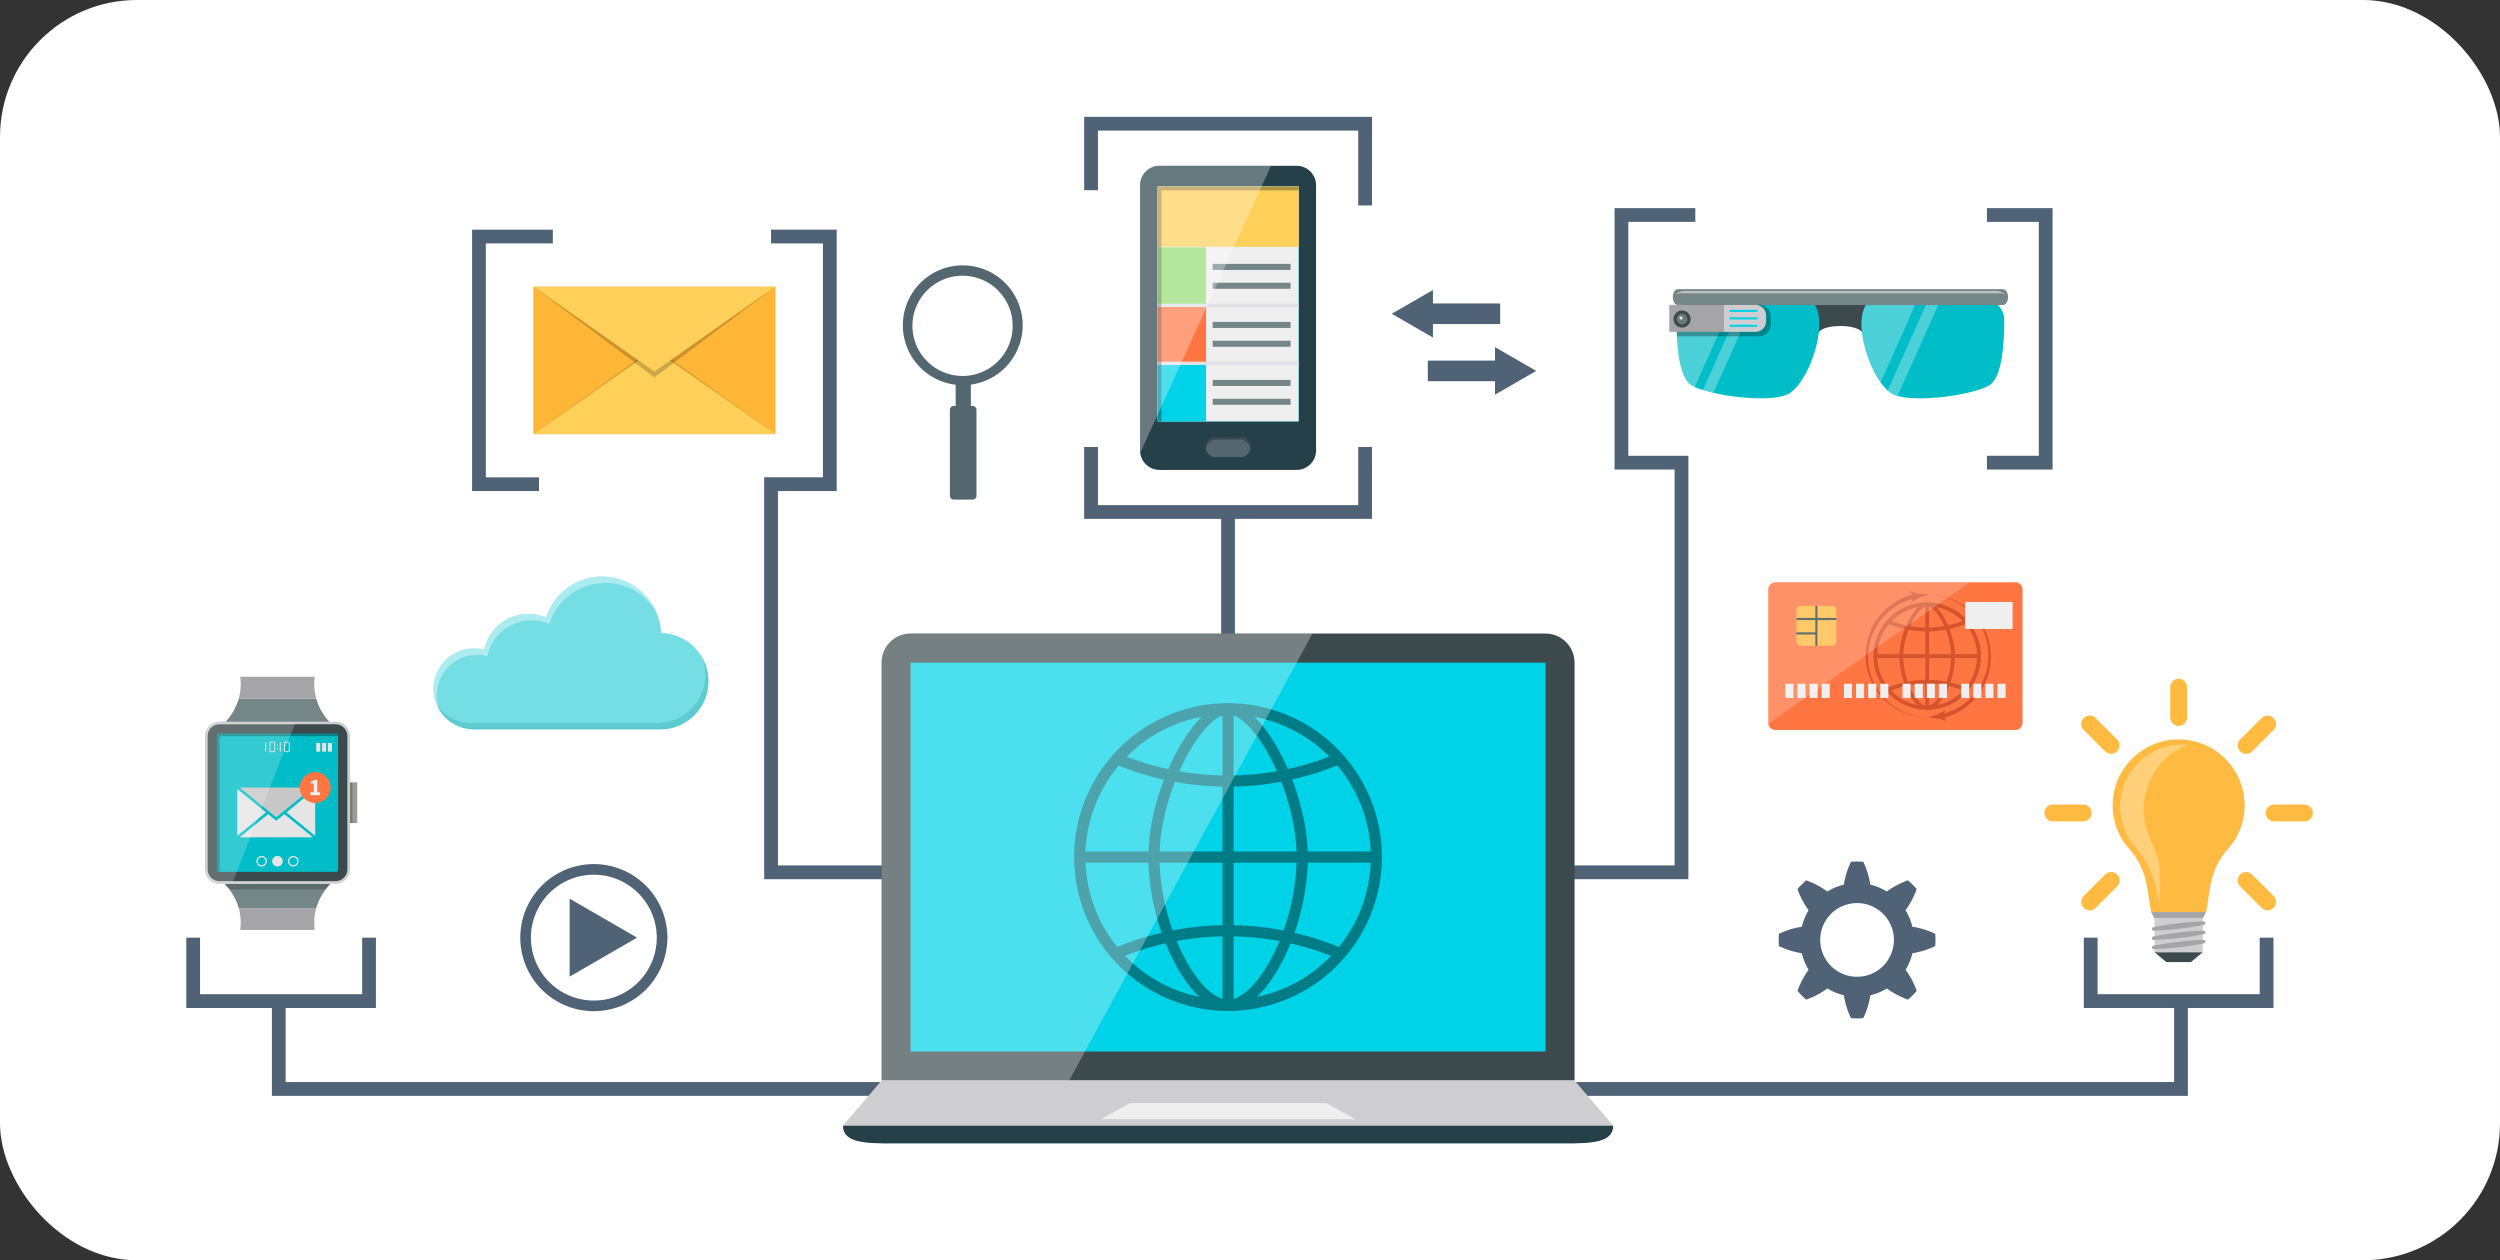 <svg xmlns="http://www.w3.org/2000/svg" xmlns:xlink="http://www.w3.org/1999/xlink" width="365" height="184" viewBox="0 0 365 184"><rect x="0" y="0" width="365" height="184" fill="#333333" stroke="none"/><defs><clipPath id="a"><rect width="310.478" height="149.884" fill="none"/></clipPath><clipPath id="c"><rect width="15.494" height="0.837" fill="none"/></clipPath><clipPath id="d"><rect width="0.535" height="5.938" fill="none"/></clipPath><clipPath id="e"><rect width="17.703" height="20.206" fill="none"/></clipPath><clipPath id="f"><rect width="12.981" height="23.283" fill="none"/></clipPath><clipPath id="g"><rect width="11.739" height="14.525" fill="none"/></clipPath><clipPath id="h"><rect width="11.666" height="14.061" fill="none"/></clipPath><clipPath id="i"><rect width="13.759" height="4.595" fill="none"/></clipPath><clipPath id="j"><rect width="39.768" height="10.622" fill="none"/></clipPath><clipPath id="k"><rect width="32.531" height="19.515" fill="none"/></clipPath><clipPath id="l"><rect width="20.592" height="34.295" fill="none"/></clipPath><clipPath id="m"><rect width="6.521" height="1.558" fill="none"/></clipPath><clipPath id="n"><rect width="19.105" height="41.878" fill="none"/></clipPath><clipPath id="o"><rect width="62.903" height="65.259" fill="none"/></clipPath><clipPath id="p"><rect width="9.805" height="23.222" fill="none"/></clipPath><clipPath id="q"><rect width="29.39" height="20.647" fill="none"/></clipPath><clipPath id="r"><rect width="35.35" height="12.662" fill="none"/></clipPath><clipPath id="s"><rect width="35.35" height="13.271" fill="none"/></clipPath></defs><g transform="translate(-877.511 -1292.023)"><rect width="365" height="184" rx="20" transform="translate(877.511 1292.023)" fill="#fff"/><g transform="translate(904.709 1309.081)"><g clip-path="url(#a)"><g transform="translate(0 0)"><g clip-path="url(#a)"><path d="M93.1,50.685V38.132a.554.554,0,0,0-.554-.555l-.266-.008-.006-3.114a8.746,8.746,0,1,0-2.218.018v3.1l-.285-.009a.557.557,0,0,0-.554.555l0,12.568a.584.584,0,0,0,.556.558l2.775-.008a.555.555,0,0,0,.554-.555m-9.357-24.81a7.318,7.318,0,1,1,7.319,7.318,7.33,7.33,0,0,1-7.319-7.318" transform="translate(22.27 4.643)" fill="#54666f"/><path d="M249.242,115.458H158.969v-2.01h88.265V101.619h2.009Z" transform="translate(42.988 27.479)" fill="#506275"/><path d="M245.759,104.6H218.07V94.331h2.01v8.255h23.67V94.331h2.009Z" transform="translate(58.97 25.508)" fill="#506275"/><path d="M101.459,115.458H9.838V101.619h2.009v11.829h89.613Z" transform="translate(2.66 27.479)" fill="#506275"/><path d="M27.688,104.6H0V94.331H2.009v8.255h23.67V94.331h2.009Z" transform="translate(0 25.508)" fill="#506275"/><path d="M145.211,48.44H103.187v-10.5H105.2v8.488H143.2V37.944h2.009Z" transform="translate(27.903 10.261)" fill="#506275"/><path d="M145.211,12.94H143.2V2.009H105.2v8.7h-2.009V0h42.024Z" transform="translate(27.903 0)" fill="#506275"/><path d="M84.681,107.8H66.414V49.121h8.577V14.974H67.419v-2.01H77V51.131H68.423v54.657H84.681Z" transform="translate(17.959 3.506)" fill="#506275"/><path d="M42.615,51.13H32.843V12.964H44.634v2.009H34.853V49.122h7.762Z" transform="translate(8.881 3.506)" fill="#506275"/><path d="M216.518,48.659h-9.581v-2.01h7.572V12.5h-7.572V10.492h9.581Z" transform="translate(55.959 2.837)" fill="#506275"/><path d="M176.2,108.466H159.411v-2.01h14.777v-57.8h-8.766V10.492h11.789V12.5h-9.781V46.649H176.2Z" transform="translate(43.107 2.837)" fill="#506275"/><rect width="2.009" height="17.792" transform="translate(151.089 57.977)" fill="#506275"/><path d="M202.519,98.97a12.2,12.2,0,0,0,3.339-1.033,10.979,10.979,0,0,0,.005-1.805,12.278,12.278,0,0,0-3.341-1.033,9.457,9.457,0,0,0-.4-1.242,9.31,9.31,0,0,0-.595-1.165,12.187,12.187,0,0,0,1.63-3.092,11,11,0,0,0-1.277-1.274,12.257,12.257,0,0,0-3.092,1.63,8.056,8.056,0,0,0-2.4-.995,12.287,12.287,0,0,0-1.033-3.341,11.238,11.238,0,0,0-1.8,0,12.423,12.423,0,0,0-1.039,3.34,9.626,9.626,0,0,0-1.237.4,9.144,9.144,0,0,0-1.165.6,12.355,12.355,0,0,0-3.092-1.63,10.985,10.985,0,0,0-1.274,1.276,12.232,12.232,0,0,0,1.629,3.092,8.643,8.643,0,0,0-.593,1.164,8.437,8.437,0,0,0-.4,1.242,12.26,12.26,0,0,0-3.342,1.032,11.254,11.254,0,0,0,0,1.8,12.252,12.252,0,0,0,3.339,1.035,8.909,8.909,0,0,0,.405,1.241,9.016,9.016,0,0,0,.591,1.164,12.377,12.377,0,0,0-1.626,3.093,11,11,0,0,0,1.274,1.277,12.236,12.236,0,0,0,3.092-1.631,8.974,8.974,0,0,0,1.165.595,8.884,8.884,0,0,0,1.237.4,12.3,12.3,0,0,0,1.037,3.34,11.108,11.108,0,0,0,1.8,0,12.43,12.43,0,0,0,1.038-3.339,8.411,8.411,0,0,0,2.4-.993,12.35,12.35,0,0,0,3.093,1.624,10.251,10.251,0,0,0,1.275-1.275,12.323,12.323,0,0,0-1.631-3.092,8.076,8.076,0,0,0,1-2.4M196.505,102a5.38,5.38,0,1,1,2.914-2.912A5.361,5.361,0,0,1,196.505,102" transform="translate(49.484 23.143)" fill="#506275"/><path d="M158.507,29.935l-6.017-3.468v1.965h-9.81V31.44h9.81v1.968Z" transform="translate(38.583 7.157)" fill="#506275"/><path d="M138.535,23.372l6.014-3.475v1.97h9.814v3.008h-9.814V26.84Z" transform="translate(37.462 5.381)" fill="#506275"/><path d="M53.9,95.542l-9.843,5.684V89.855Z" transform="translate(11.913 24.298)" fill="#506275"/><path d="M49.123,107.353A10.738,10.738,0,1,1,59.861,96.617a10.747,10.747,0,0,1-10.738,10.736m0-19.923a9.186,9.186,0,1,0,9.186,9.186,9.2,9.2,0,0,0-9.186-9.186" transform="translate(10.38 23.222)" fill="#506275"/><path d="M19.876,70.417a8.342,8.342,0,0,1-2.09-3.56H6.475a8.355,8.355,0,0,1-2.09,3.56Z" transform="translate(1.186 18.079)" fill="#758688"/><path d="M17.121,64.356H6.249a8,8,0,0,1-.219,3.177H17.342a8,8,0,0,1-.221-3.177" transform="translate(1.631 17.403)" fill="#a5a5a7"/><path d="M19.878,88.136a7.663,7.663,0,0,0-.728.837A8.458,8.458,0,0,0,17.787,91.7H6.475a8.484,8.484,0,0,0-1.363-2.723c-.107-.146-.222-.282-.343-.423s-.253-.277-.385-.414Z" transform="translate(1.186 23.833)" fill="#758688"/><path d="M17.119,94.117H6.246a7.979,7.979,0,0,0-.216-3.179H17.342a8.025,8.025,0,0,0-.222,3.179" transform="translate(1.631 24.591)" fill="#a5a5a7"/><g transform="translate(5.569 111.97)" opacity="0.2"><g clip-path="url(#c)"><path d="M19.878,88.136a7.663,7.663,0,0,0-.728.837H5.107c-.108-.146-.217-.282-.338-.423s-.253-.277-.385-.414Z" transform="translate(-4.383 -88.136)"/></g></g><rect width="1.25" height="5.938" transform="translate(23.706 97.168)" fill="#979c96"/><g transform="translate(23.719 97.168)" opacity="0.2"><g clip-path="url(#d)"><rect width="0.535" height="5.938" transform="translate(-0.001 0)"/></g></g><path d="M21.16,92.942H4.226A1.926,1.926,0,0,1,2.3,91.017V71.581a1.924,1.924,0,0,1,1.925-1.922H21.16a1.922,1.922,0,0,1,1.923,1.922V91.017a1.924,1.924,0,0,1-1.923,1.925" transform="translate(0.622 18.837)" fill="#3c4a4d"/><path d="M21.2,69.506H4.264a2.122,2.122,0,0,0-2.115,2.115V91.057a2.119,2.119,0,0,0,2.115,2.117H21.2a2.12,2.12,0,0,0,2.122-2.117V71.621A2.123,2.123,0,0,0,21.2,69.506m1.734,21.551A1.735,1.735,0,0,1,21.2,92.793H4.264a1.735,1.735,0,0,1-1.729-1.735V71.621a1.731,1.731,0,0,1,1.729-1.728H21.2a1.732,1.732,0,0,1,1.734,1.728Z" transform="translate(0.581 18.795)" fill="#ceced0"/><path d="M.3,0H17.4a.3.3,0,0,1,.3.3V19.9a.3.3,0,0,1-.3.3H.3a.3.3,0,0,1-.3-.3V.3A.3.3,0,0,1,.3,0Z" transform="translate(4.463 90.035)" fill="#00bdc7"/><g transform="translate(4.463 90.035)" opacity="0.3"><g clip-path="url(#e)"><path d="M4.283,71.254H21.217a.386.386,0,0,0-.385-.384H3.9a.386.386,0,0,0-.384.384V90.69a.387.387,0,0,0,.384.387V71.64a.387.387,0,0,1,.385-.386" transform="translate(-3.513 -70.871)"/></g></g><rect width="0.586" height="1.26" transform="translate(18.972 91.42)" fill="#e5e5e5"/><rect width="0.586" height="1.26" transform="translate(19.827 91.42)" fill="#e5e5e5"/><rect width="0.586" height="1.26" transform="translate(20.682 91.42)" fill="#e5e5e5"/><path d="M5.858,77.246v6.844l4.2-3.424Z" transform="translate(1.584 20.888)" fill="#e5e5e5"/><path d="M11.51,80.666l4.2,3.423V77.246Z" transform="translate(3.112 20.889)" fill="#e5e5e5"/><path d="M11.476,81.1l-1.183-.963L6.132,83.521H16.819l-4.161-3.388Z" transform="translate(1.658 21.669)" fill="#e5e5e5"/><path d="M10.445,80.589l.151.123.879.715.879-.715.151-.123.152-.125,4.161-3.386H6.132l4.161,3.386Z" transform="translate(1.658 20.843)" fill="#c7c7c8"/><path d="M17.553,77.559A2.254,2.254,0,1,1,15.3,75.305a2.253,2.253,0,0,1,2.254,2.254" transform="translate(3.527 20.364)" fill="#ff7643"/><path d="M15.258,78.008v-1.8H14.88a1.549,1.549,0,0,1-.549.2v.32h.417v1.278h-.483v.415h1.409v-.415Z" transform="translate(3.857 20.607)" fill="#efefef"/><path d="M9.143,71.855l-.071.071v.556l.071.072.071-.072v-.556Z" transform="translate(2.453 19.431)" fill="#e5e5e5"/><path d="M9.143,72.406l-.071.07v.558l.071.072.071-.072v-.558Z" transform="translate(2.453 19.58)" fill="#e5e5e5"/><path d="M9.629,71.855l-.072.071v.556l.072.072.069-.072v-.556Z" transform="translate(2.584 19.431)" fill="#e5e5e5"/><path d="M10.179,71.855l-.071.071v.556l.071.072.07-.072v-.556Z" transform="translate(2.733 19.431)" fill="#e5e5e5"/><path d="M9.629,72.406l-.072.07v.558l.072.072.069-.072v-.558Z" transform="translate(2.584 19.58)" fill="#e5e5e5"/><path d="M10.179,72.406l-.071.07v.558l.071.072.07-.072v-.558Z" transform="translate(2.733 19.58)" fill="#e5e5e5"/><path d="M9.614,71.87l.069.071h.558l.072-.071L10.24,71.8H9.682Z" transform="translate(2.6 19.416)" fill="#e5e5e5"/><path d="M9.614,72.972l.069.07h.558l.072-.07L10.24,72.9H9.682Z" transform="translate(2.6 19.713)" fill="#e5e5e5"/><path d="M10.814,71.855l-.07.071v.556l.07.072.069-.072v-.556Z" transform="translate(2.905 19.431)" fill="#e5e5e5"/><path d="M10.814,72.406l-.07.07v.558l.07.072.069-.072v-.558Z" transform="translate(2.905 19.58)" fill="#e5e5e5"/><path d="M11.3,71.855l-.071.071v.556l.071.072.071-.072v-.556Z" transform="translate(3.036 19.431)" fill="#e5e5e5"/><path d="M11.849,71.855l-.071.071v.556l.071.072.071-.072v-.556Z" transform="translate(3.185 19.431)" fill="#e5e5e5"/><path d="M11.3,72.406l-.071.07v.558l.071.072.071-.072v-.558Z" transform="translate(3.036 19.58)" fill="#e5e5e5"/><path d="M11.849,72.406l-.071.07v.558l.071.072.071-.072v-.558Z" transform="translate(3.185 19.58)" fill="#e5e5e5"/><path d="M11.283,71.87l.071.071h.556l.072-.071-.072-.071h-.556Z" transform="translate(3.051 19.416)" fill="#e5e5e5"/><path d="M11.283,72.972l.071.07h.556l.072-.07-.072-.071h-.556Z" transform="translate(3.051 19.713)" fill="#e5e5e5"/><rect width="0.122" height="0.122" transform="translate(13.254 91.652)" fill="#e5e5e5"/><rect width="0.122" height="0.123" transform="translate(13.254 92.195)" fill="#e5e5e5"/><path d="M10.645,84.938a.77.77,0,1,0,.769.771.772.772,0,0,0-.769-.771" transform="translate(2.67 22.969)" fill="#e5e5e5"/><path d="M8.826,84.938a.759.759,0,0,0-.723.526.673.673,0,0,0-.044.246.77.77,0,0,0,1.479.3.882.882,0,0,0,.06-.3.77.77,0,0,0-.771-.772m0,1.352a.58.58,0,0,1-.578-.579.417.417,0,0,1,.028-.164.566.566,0,0,1,.55-.414.579.579,0,0,1,.578.578.5.5,0,0,1-.06.246.568.568,0,0,1-.518.333" transform="translate(2.179 22.969)" fill="#e5e5e5"/><path d="M12.464,84.938a.771.771,0,1,0,.767.772.77.77,0,0,0-.767-.772m0,1.352a.579.579,0,1,1,.573-.579.58.58,0,0,1-.573.579" transform="translate(3.162 22.969)" fill="#e5e5e5"/><g transform="translate(2.923 88.495)" opacity="0.2"><g clip-path="url(#f)"><path d="M4.226,69.659A1.924,1.924,0,0,0,2.3,71.582V91.017a1.926,1.926,0,0,0,1.925,1.925H6.135l9.147-23.283Z" transform="translate(-2.301 -69.659)" fill="#fff"/></g></g><path d="M185.416,20.1l2.059,6.44.776-.588c.856-1.132,5.367-1.132,6.224,0l.775.588,2.059-6.44Z" transform="translate(50.139 5.435)" fill="#3c4a4d"/><path d="M194.758,20.887c3.67-.55,14.836,0,14.836,0s3.767,0,3.767,3.28-.263,7.352-1.706,9.061S199.4,36.5,196.819,34.75c-3.537-2.391-6.5-13.2-2.062-13.863" transform="translate(52.061 5.582)" fill="#00bdc7"/><g transform="translate(244.585 26.224)" opacity="0.3"><g clip-path="url(#g)"><path d="M194.758,20.887c-3.779.564-2.193,8.483.548,12.3l5.608-12.542a48.967,48.967,0,0,0-6.155.243" transform="translate(-192.524 -20.642)" fill="#fff"/><path d="M201.657,20.658l-6.13,13.71a4.65,4.65,0,0,0,.48.377,3.233,3.233,0,0,0,.973.418l6.469-14.47c-.582-.014-1.184-.028-1.793-.036" transform="translate(-191.712 -20.638)" fill="#fff"/></g></g><path d="M187.81,34.75c-2.579,1.747-13.389.183-14.832-1.522-1.118-1.324-1.528-4.068-1.657-6.762-.037-.781-.051-1.561-.051-2.3a2.911,2.911,0,0,1,.963-2.3,4.762,4.762,0,0,1,2.8-.983s11.167-.548,14.835,0c4.44.664,1.474,11.472-2.062,13.863" transform="translate(46.314 5.582)" fill="#00bdc7"/><g transform="translate(217.584 26.233)" opacity="0.3"><g clip-path="url(#h)"><path d="M175.037,20.872s-3.767,0-3.767,3.28.262,7.352,1.707,9.061a2.813,2.813,0,0,0,.952.63L179.8,20.7c-2.672.071-4.768.175-4.768.175" transform="translate(-171.27 -20.636)" fill="#fff"/><path d="M180.384,20.676,174.294,34.3c.465.146.985.282,1.54.41l6.285-14.062c-.583.006-1.165.017-1.734.027" transform="translate(-170.452 -20.649)" fill="#fff"/></g></g><path d="M218.981,22.122h-47.35c-1.062,0-1.062-2.32,0-2.32h47.35c1.061,0,1.061,2.32,0,2.32" transform="translate(46.196 5.355)" fill="#758688"/><path d="M171.983,20.361h46.464a3.013,3.013,0,0,1,.807.108,2.366,2.366,0,0,0-1.49-.464h-45.1a2.368,2.368,0,0,0-1.489.464,3.022,3.022,0,0,1,.808-.108" transform="translate(46.288 5.41)" fill="#bdbec2"/><g transform="translate(217.584 27.452)" opacity="0.3"><g clip-path="url(#i)"><path d="M185.028,23.424v.966A1.729,1.729,0,0,1,183.4,26.2H171.321c-.036-.781-.05-1.561-.05-2.3a2.907,2.907,0,0,1,.963-2.3H183.4a1.73,1.73,0,0,1,1.629,1.815" transform="translate(-171.27 -21.609)"/></g></g><rect width="7.978" height="3.94" transform="translate(216.518 27.451)" fill="#a5a5a7"/><path d="M181.314,21.609h-4.6v3.94h4.6a1.554,1.554,0,0,0,1.554-1.555v-.828a1.554,1.554,0,0,0-1.554-1.556" transform="translate(47.785 5.843)" fill="#ceced0"/><path d="M173.406,23.507a1.243,1.243,0,1,1-1.244-1.245,1.244,1.244,0,0,1,1.244,1.245" transform="translate(46.219 6.02)" fill="#3c4a4d"/><path d="M172.841,23.407a.778.778,0,1,1-.776-.777.776.776,0,0,1,.776.777" transform="translate(46.318 6.119)" fill="#69797a"/><path d="M172.058,23.168a.233.233,0,1,1-.233-.234.234.234,0,0,1,.233.234" transform="translate(46.401 6.202)" fill="#e5e5e5"/><rect width="4.045" height="0.311" transform="translate(225.326 28.179)" fill="#00d2e7"/><rect width="4.045" height="0.311" transform="translate(225.326 29.268)" fill="#00d2e7"/><rect width="4.045" height="0.309" transform="translate(225.326 30.355)" fill="#00d2e7"/><path d="M61.632,61.084a8.608,8.608,0,0,0-16.8-2.275,6.589,6.589,0,0,0-9.026,4.7,5.919,5.919,0,1,0-1.544,11.648v0H61.537a7.038,7.038,0,0,0,.1-14.075" transform="translate(7.681 14.284)" fill="#75dee4"/><g transform="translate(36.49 78.82)" opacity="0.2"><g clip-path="url(#j)"><path d="M67.5,62.043a7.036,7.036,0,0,1-6.529,9.67H33.7a5.921,5.921,0,0,1-4.976-2.82,5.924,5.924,0,0,0,5.451,3.771v0H61.449A7.03,7.03,0,0,0,67.5,62.043" transform="translate(-28.722 -62.042)" fill="#007c87"/></g></g><g transform="translate(36.083 67.104)" opacity="0.4"><g clip-path="url(#k)"><path d="M28.878,70.186a5.924,5.924,0,0,1,5.924-5.92,6,6,0,0,1,1.479.192,6.578,6.578,0,0,1,9.024-4.7,8.607,8.607,0,0,1,15.629-1.729,8.6,8.6,0,0,0-16.1.775,6.589,6.589,0,0,0-9.026,4.7,5.9,5.9,0,0,0-7.4,5.73,5.864,5.864,0,0,0,.883,3.1,5.929,5.929,0,0,1-.408-2.15" transform="translate(-28.402 -52.821)" fill="#fff"/></g></g><path d="M132.474,50.027H112.448a2.835,2.835,0,0,1-2.834-2.834V8.461a2.833,2.833,0,0,1,2.834-2.832h20.026a2.832,2.832,0,0,1,2.832,2.832V47.193a2.834,2.834,0,0,1-2.832,2.834" transform="translate(29.641 1.522)" fill="#254048"/><rect width="20.592" height="34.295" transform="translate(141.809 10.17)" fill="#00d2e7"/><rect width="20.592" height="34.295" transform="translate(141.809 10.17)" fill="#efefef"/><rect width="11.366" height="0.884" transform="translate(149.857 21.47)" fill="#758688"/><rect width="11.366" height="0.884" transform="translate(149.857 24.22)" fill="#758688"/><rect width="11.366" height="0.884" transform="translate(149.857 29.94)" fill="#758688"/><rect width="11.366" height="0.884" transform="translate(149.857 32.69)" fill="#758688"/><rect width="11.366" height="0.882" transform="translate(149.857 38.412)" fill="#758688"/><rect width="11.366" height="0.882" transform="translate(149.857 41.163)" fill="#758688"/><rect width="7.077" height="8.471" transform="translate(141.809 19.052)" fill="#95db73"/><rect width="7.077" height="8.47" transform="translate(141.809 27.524)" fill="#ff7643"/><rect width="7.08" height="8.472" transform="translate(141.809 35.992)" fill="#00d2e7"/><rect width="20.592" height="8.808" transform="translate(141.809 10.17)" fill="#ffd059"/><rect width="20.592" height="0.499" transform="translate(141.809 27.275)" fill="#dfe1e5"/><rect width="20.592" height="0.499" transform="translate(141.809 35.742)" fill="#dfe1e5"/><g transform="translate(141.809 10.17)" opacity="0.3"><g clip-path="url(#l)"><path d="M112.188,8.574V42.3h-.564V8.006h20.592v.568Z" transform="translate(-111.624 -8.005)"/></g></g><path d="M121.982,39.691h-3.12a1.441,1.441,0,1,1,0-2.833h3.12a1.44,1.44,0,1,1,0,2.833" transform="translate(31.682 9.967)" fill="#54666f"/><g transform="translate(148.842 46.825)" opacity="0.3"><g clip-path="url(#m)"><path d="M118.862,37.144h3.12a1.607,1.607,0,0,1,1.682,1.273c0-.046.017-.093.017-.142a1.58,1.58,0,0,0-1.7-1.417h-3.12a1.582,1.582,0,0,0-1.7,1.417.739.739,0,0,0,.022.142,1.6,1.6,0,0,1,1.681-1.273" transform="translate(-117.16 -36.858)"/></g></g><g transform="translate(139.255 7.15)" opacity="0.3"><g clip-path="url(#n)"><path d="M112.45,5.629a2.834,2.834,0,0,0-2.836,2.832V47.193a2.348,2.348,0,0,0,.036.314L128.72,5.629Z" transform="translate(-109.614 -5.628)" fill="#fff"/></g></g><path d="M181.077,63.649v60.994H79.91V63.649a4.245,4.245,0,0,1,4.23-4.265h92.7a4.243,4.243,0,0,1,4.233,4.265" transform="translate(21.609 16.058)" fill="#3c4a4d"/><rect width="92.705" height="56.77" transform="translate(105.749 79.691)" fill="#00d2e7"/><path d="M187.922,117.34H75.467l5.644-6.588H182.279Z" transform="translate(20.408 29.949)" fill="#ceced0"/><path d="M138.035,113.341H109.33l-4.236,2.355h37.176Z" transform="translate(28.419 30.649)" fill="#efefef"/><path d="M187.922,115.938c0,2.476-3.153,2.594-7.057,2.594H82.522c-3.9,0-7.055-.118-7.055-2.594Z" transform="translate(20.407 31.351)" fill="#254048"/><path d="M124.512,112.321A22.469,22.469,0,1,1,146.97,89.854a22.491,22.491,0,0,1-22.458,22.467m0-43.3a20.833,20.833,0,1,0,20.831,20.834A20.861,20.861,0,0,0,124.512,69.02" transform="translate(27.594 18.222)" fill="#007c87"/><path d="M123.247,78.026a43.183,43.183,0,0,1-8.422-.822,42.252,42.252,0,0,1-8.108-2.486l.634-1.511A40.807,40.807,0,0,0,123.2,76.392a41.553,41.553,0,0,0,8.134-.811,39.863,39.863,0,0,0,7.774-2.406l.152-.06h.174v.823l.313.751a42.622,42.622,0,0,1-16.5,3.336" transform="translate(28.858 19.772)" fill="#007c87"/><path d="M139.451,97.8h-.175l-.151-.058a40.305,40.305,0,0,0-7.789-2.4,41.022,41.022,0,0,0-23.975,2.371l-.63-1.507a42.9,42.9,0,0,1,16.486-3.317,43.2,43.2,0,0,1,8.446.85,41.651,41.651,0,0,1,8.1,2.5l-.311.742Z" transform="translate(28.861 25.117)" fill="#007c87"/><path d="M122.208,112.321c-5.553,0-11.645-11.756-11.645-22.467,0-9.866,6.526-22.47,11.645-22.47V69.02c-3.857,0-10.011,11.379-10.011,20.834,0,10.335,5.829,20.832,10.011,20.832Z" transform="translate(29.898 18.222)" fill="#007c87"/><path d="M119.729,112.321v-1.635c4.183,0,10-10.5,10-20.832,0-9.454-6.148-20.834-10-20.834V67.384c5.11,0,11.641,12.6,11.641,22.47,0,10.711-6.094,22.467-11.641,22.467" transform="translate(32.377 18.222)" fill="#007c87"/><rect width="1.629" height="43.293" transform="translate(151.287 86.43)" fill="#007c87"/><rect width="43.301" height="1.64" transform="translate(130.451 107.257)" fill="#007c87"/><g transform="translate(101.519 75.442)" opacity="0.3"><g clip-path="url(#o)"><path d="M142.813,59.383l-35.527,65.259H79.91V63.648a4.246,4.246,0,0,1,4.23-4.265Z" transform="translate(-79.91 -59.384)" fill="#fff"/></g></g><path d="M240.651,81.185a9.633,9.633,0,0,0-7.774-9.454,9.96,9.96,0,0,0-1.86-.179,9.626,9.626,0,0,0-7.93,15.093c0,.006.633.8.893,1.1,2.6,3.1,2.4,5.886,3.021,9.009h8.035c.62-3.123.419-5.909,3.012-9.009.264-.3.9-1.1.9-1.1a9.555,9.555,0,0,0,1.7-5.046c.006-.136.006-.277.006-.413" transform="translate(59.866 19.348)" fill="#ffba42"/><g transform="translate(282.351 91.65)" opacity="0.3"><g clip-path="url(#p)"><path d="M226.892,86.481c-.174-.374-.61-1.331-.6-1.326a10.259,10.259,0,0,1-.311-5.914,10.107,10.107,0,0,1,6.073-7.062c-.243-.02-.484-.037-.736-.037a9.066,9.066,0,0,0-7.468,14.21s.6.751.845,1.039c2.32,2.771,2.692,5.129,3.214,7.973.215-3.054.563-5.531-1.019-8.883" transform="translate(-222.251 -72.142)" fill="#fff"/></g></g><path d="M231.517,97.442h-3.6L226.192,96h7.048Z" transform="translate(61.166 25.959)" fill="#3c4a4d"/><path d="M233.345,92.326H226.3l-.492-.934h8.038Z" transform="translate(61.061 24.714)" fill="#a5a5a7"/><rect width="7.05" height="4.917" transform="translate(287.357 117.041)" fill="#ceced0"/><path d="M226.077,93.326c1.052-.257,2.6-.432,3.668-.584s2.63-.255,3.713-.277a.251.251,0,0,1,.252.246.248.248,0,0,1-.189.241,35.227,35.227,0,0,1-3.668.583c-1.066.138-2.627.252-3.708.282a.251.251,0,0,1-.255-.244.256.256,0,0,1,.188-.248" transform="translate(61.084 25.004)" fill="#a5a5a7"/><path d="M226.077,94.392c1.052-.26,2.6-.431,3.668-.581a35.852,35.852,0,0,1,3.713-.279.25.25,0,0,1,.252.244.253.253,0,0,1-.189.244,35.922,35.922,0,0,1-3.668.582c-1.066.136-2.627.25-3.708.279a.246.246,0,0,1-.255-.241.261.261,0,0,1,.188-.248" transform="translate(61.084 25.292)" fill="#a5a5a7"/><path d="M226.077,95.456c1.052-.258,2.6-.432,3.668-.583s2.63-.259,3.713-.277a.247.247,0,0,1,.062.487,35.924,35.924,0,0,1-3.668.584c-1.066.137-2.627.249-3.708.279a.248.248,0,0,1-.255-.243.258.258,0,0,1,.188-.248" transform="translate(61.084 25.58)" fill="#a5a5a7"/><path d="M229.229,71.466A1.232,1.232,0,0,1,228,70.234V65.809a1.229,1.229,0,1,1,2.458,0v4.425a1.23,1.23,0,0,1-1.229,1.232" transform="translate(61.654 17.463)" fill="#ffba42"/><path d="M222.136,74.4a1.236,1.236,0,0,1-.869-.361l-3.128-3.13a1.229,1.229,0,0,1,.87-2.1,1.232,1.232,0,0,1,.87.36l3.128,3.134a1.208,1.208,0,0,1,.361.868,1.232,1.232,0,0,1-1.232,1.228" transform="translate(58.89 18.608)" fill="#ffba42"/><path d="M214.773,81.494a1.23,1.23,0,0,1,0-2.461H219.2a1.23,1.23,0,1,1,0,2.461Z" transform="translate(57.746 21.372)" fill="#ffba42"/><path d="M219.009,92.384a1.238,1.238,0,0,1-1.232-1.232,1.2,1.2,0,0,1,.362-.866l3.128-3.132a1.221,1.221,0,0,1,1.74,0,1.227,1.227,0,0,1,0,1.738l-3.128,3.129a1.236,1.236,0,0,1-.87.363" transform="translate(58.89 23.469)" fill="#ffba42"/><path d="M240.117,92.384a1.22,1.22,0,0,1-.87-.363l-3.129-3.129a1.232,1.232,0,0,1-.362-.871,1.227,1.227,0,0,1,2.1-.866l3.13,3.132a1.211,1.211,0,0,1,.358.868,1.23,1.23,0,0,1-1.227,1.231" transform="translate(63.752 23.469)" fill="#ffba42"/><path d="M240.2,81.494a1.23,1.23,0,0,1,0-2.461h4.426a1.23,1.23,0,0,1,0,2.461Z" transform="translate(64.621 21.372)" fill="#ffba42"/><path d="M241.344,70.041a1.222,1.222,0,0,0-.362-.87,1.189,1.189,0,0,0-.869-.357,1.223,1.223,0,0,0-.873.357L236.117,72.3a1.228,1.228,0,1,0,1.737,1.737l3.128-3.125a1.207,1.207,0,0,0,.362-.87" transform="translate(63.753 18.608)" fill="#ffba42"/><path d="M217.9,75.052h-35.06a1.034,1.034,0,0,1-1.035-1.038V54.524a1.037,1.037,0,0,1,1.035-1.037H217.9a1.037,1.037,0,0,1,1.032,1.037V74.014a1.035,1.035,0,0,1-1.032,1.038" transform="translate(49.164 14.464)" fill="#ff7643"/><path d="M201.739,71.487a7.845,7.845,0,1,1,7.846-7.846,7.853,7.853,0,0,1-7.846,7.846m0-15.119a7.275,7.275,0,1,0,7.276,7.273,7.283,7.283,0,0,0-7.276-7.273" transform="translate(52.432 15.088)" fill="#d6542d"/><path d="M201.3,59.511a15.081,15.081,0,0,1-2.941-.287,14.757,14.757,0,0,1-2.83-.87l.222-.523a14.3,14.3,0,0,0,5.535,1.112,14.494,14.494,0,0,0,2.839-.285,14.018,14.018,0,0,0,2.715-.84l.053-.022h.06v.288l.111.259a14.887,14.887,0,0,1-2.824.874,15.157,15.157,0,0,1-2.94.293" transform="translate(52.873 15.629)" fill="#d6542d"/><path d="M206.954,66.414h-.061l-.051-.024a14.3,14.3,0,0,0-11.092-.006l-.221-.526a14.744,14.744,0,0,1,2.832-.869,14.852,14.852,0,0,1,5.876.005,14.733,14.733,0,0,1,2.827.873l-.109.262Z" transform="translate(52.874 17.495)" fill="#d6542d"/><path d="M200.934,71.487c-1.935,0-4.063-4.106-4.063-7.846,0-3.447,2.28-7.845,4.063-7.845v.572c-1.349,0-3.494,3.971-3.494,7.273,0,3.609,2.034,7.277,3.494,7.277Z" transform="translate(53.237 15.088)" fill="#d6542d"/><path d="M200.069,71.487v-.569c1.46,0,3.5-3.668,3.5-7.277,0-3.3-2.15-7.273-3.5-7.273V55.8c1.787,0,4.064,4.4,4.064,7.845,0,3.74-2.128,7.846-4.064,7.846" transform="translate(54.102 15.088)" fill="#d6542d"/><rect width="0.569" height="15.119" transform="translate(253.887 71.171)" fill="#d6542d"/><rect width="15.117" height="0.569" transform="translate(246.613 78.446)" fill="#d6542d"/><path d="M200.2,54.917a9.023,9.023,0,0,1,8.122,4.885,8.9,8.9,0,0,1,.967,3.2,9.237,9.237,0,0,1-7.3,10.011l-.128-.654a8.72,8.72,0,0,0,2.963-1.129,8.845,8.845,0,0,0,2.364-2.138,8.7,8.7,0,0,0,1.447-2.857A8.874,8.874,0,0,0,200.2,54.917" transform="translate(54.138 14.85)" fill="#d6542d"/><path d="M202.307,69.018l.551.709-.024.02-1.3-.353c-.446-.043-.893-.085-1.334-.136q.633-.215,1.268-.433l1.185-.639.028.011Z" transform="translate(54.138 18.439)" fill="#d6542d"/><path d="M202.148,72.881a8.958,8.958,0,0,1-3.245-.559A9.062,9.062,0,0,1,194.024,68a8.928,8.928,0,0,1-.964-3.2,9.135,9.135,0,0,1,1.7-6.391,9.282,9.282,0,0,1,2.456-2.325,9.052,9.052,0,0,1,3.144-1.293l.126.653a8.668,8.668,0,0,0-2.961,1.129,8.8,8.8,0,0,0-2.365,2.136,8.6,8.6,0,0,0-1.444,2.857,8.841,8.841,0,0,0,.534,6.319,8.975,8.975,0,0,0,4.689,4.359,9.04,9.04,0,0,0,3.214.635" transform="translate(52.191 14.817)" fill="#d6542d"/><path d="M198.664,55.263l-.554-.709.024-.019,1.3.349c.443.043.892.089,1.333.136-.423.145-.844.288-1.267.437l-1.185.633-.032-.006Z" transform="translate(53.572 14.747)" fill="#d6542d"/><rect width="1.18" height="2.072" transform="translate(233.458 82.77)" fill="#efefef"/><rect width="1.183" height="2.072" transform="translate(235.226 82.77)" fill="#efefef"/><rect width="1.179" height="2.072" transform="translate(236.997 82.77)" fill="#efefef"/><rect width="1.176" height="2.072" transform="translate(238.767 82.77)" fill="#efefef"/><rect width="1.184" height="2.072" transform="translate(242.013 82.77)" fill="#efefef"/><rect width="1.18" height="2.072" transform="translate(243.781 82.77)" fill="#efefef"/><rect width="1.178" height="2.072" transform="translate(245.556 82.77)" fill="#efefef"/><rect width="1.179" height="2.072" transform="translate(247.322 82.77)" fill="#efefef"/><rect width="1.179" height="2.072" transform="translate(250.572 82.77)" fill="#efefef"/><rect width="1.178" height="2.072" transform="translate(252.341 82.77)" fill="#efefef"/><rect width="1.178" height="2.072" transform="translate(254.111 82.77)" fill="#efefef"/><rect width="1.18" height="2.072" transform="translate(255.879 82.77)" fill="#efefef"/><rect width="1.176" height="2.072" transform="translate(259.128 82.77)" fill="#efefef"/><rect width="1.183" height="2.072" transform="translate(260.895 82.77)" fill="#efefef"/><rect width="1.181" height="2.072" transform="translate(262.665 82.77)" fill="#efefef"/><rect width="1.18" height="2.072" transform="translate(264.436 82.77)" fill="#efefef"/><path d="M190.224,62.029H185.69a.646.646,0,0,1-.645-.647v-4.53a.646.646,0,0,1,.645-.649h4.534a.647.647,0,0,1,.644.649v4.53a.646.646,0,0,1-.644.647" transform="translate(50.039 15.198)" fill="#ffba42"/><rect width="0.309" height="5.826" transform="translate(237.841 71.401)" fill="#3c4a4d"/><rect width="5.824" height="0.311" transform="translate(235.084 73.161)" fill="#3c4a4d"/><rect width="2.911" height="0.306" transform="translate(235.084 75.268)" fill="#3c4a4d"/><rect width="6.919" height="3.931" transform="translate(259.72 70.837)" fill="#efefef"/><g transform="translate(230.973 67.951)" opacity="0.2"><g clip-path="url(#q)"><path d="M211.2,53.487,181.818,74.134a.532.532,0,0,1-.01-.126V54.522a1.025,1.025,0,0,1,1.037-1.035Z" transform="translate(-181.809 -53.487)" fill="#fff"/></g></g><path d="M39.883,41.063,57.558,30.279,39.883,19.5Z" transform="translate(10.785 5.272)" fill="#ffb636"/><path d="M71.47,41.063,53.8,30.279,71.47,19.5Z" transform="translate(14.547 5.272)" fill="#ffb636"/><g transform="translate(50.668 33.673)" opacity="0.2"><g clip-path="url(#r)"><path d="M39.883,39.167,57.558,26.505,75.232,39.167Z" transform="translate(-39.883 -26.505)"/></g></g><path d="M39.883,39.115,57.558,26.7,75.232,39.115Z" transform="translate(10.785 7.22)" fill="#ffd059"/><g transform="translate(50.668 24.77)" opacity="0.2"><g clip-path="url(#s)"><path d="M39.883,19.5,57.558,32.768,75.232,19.5Z" transform="translate(-39.883 -19.498)"/></g></g><path d="M39.883,19.5,57.558,31.913,75.232,19.5Z" transform="translate(10.785 5.272)" fill="#ffd059"/></g></g></g></g></g></svg>